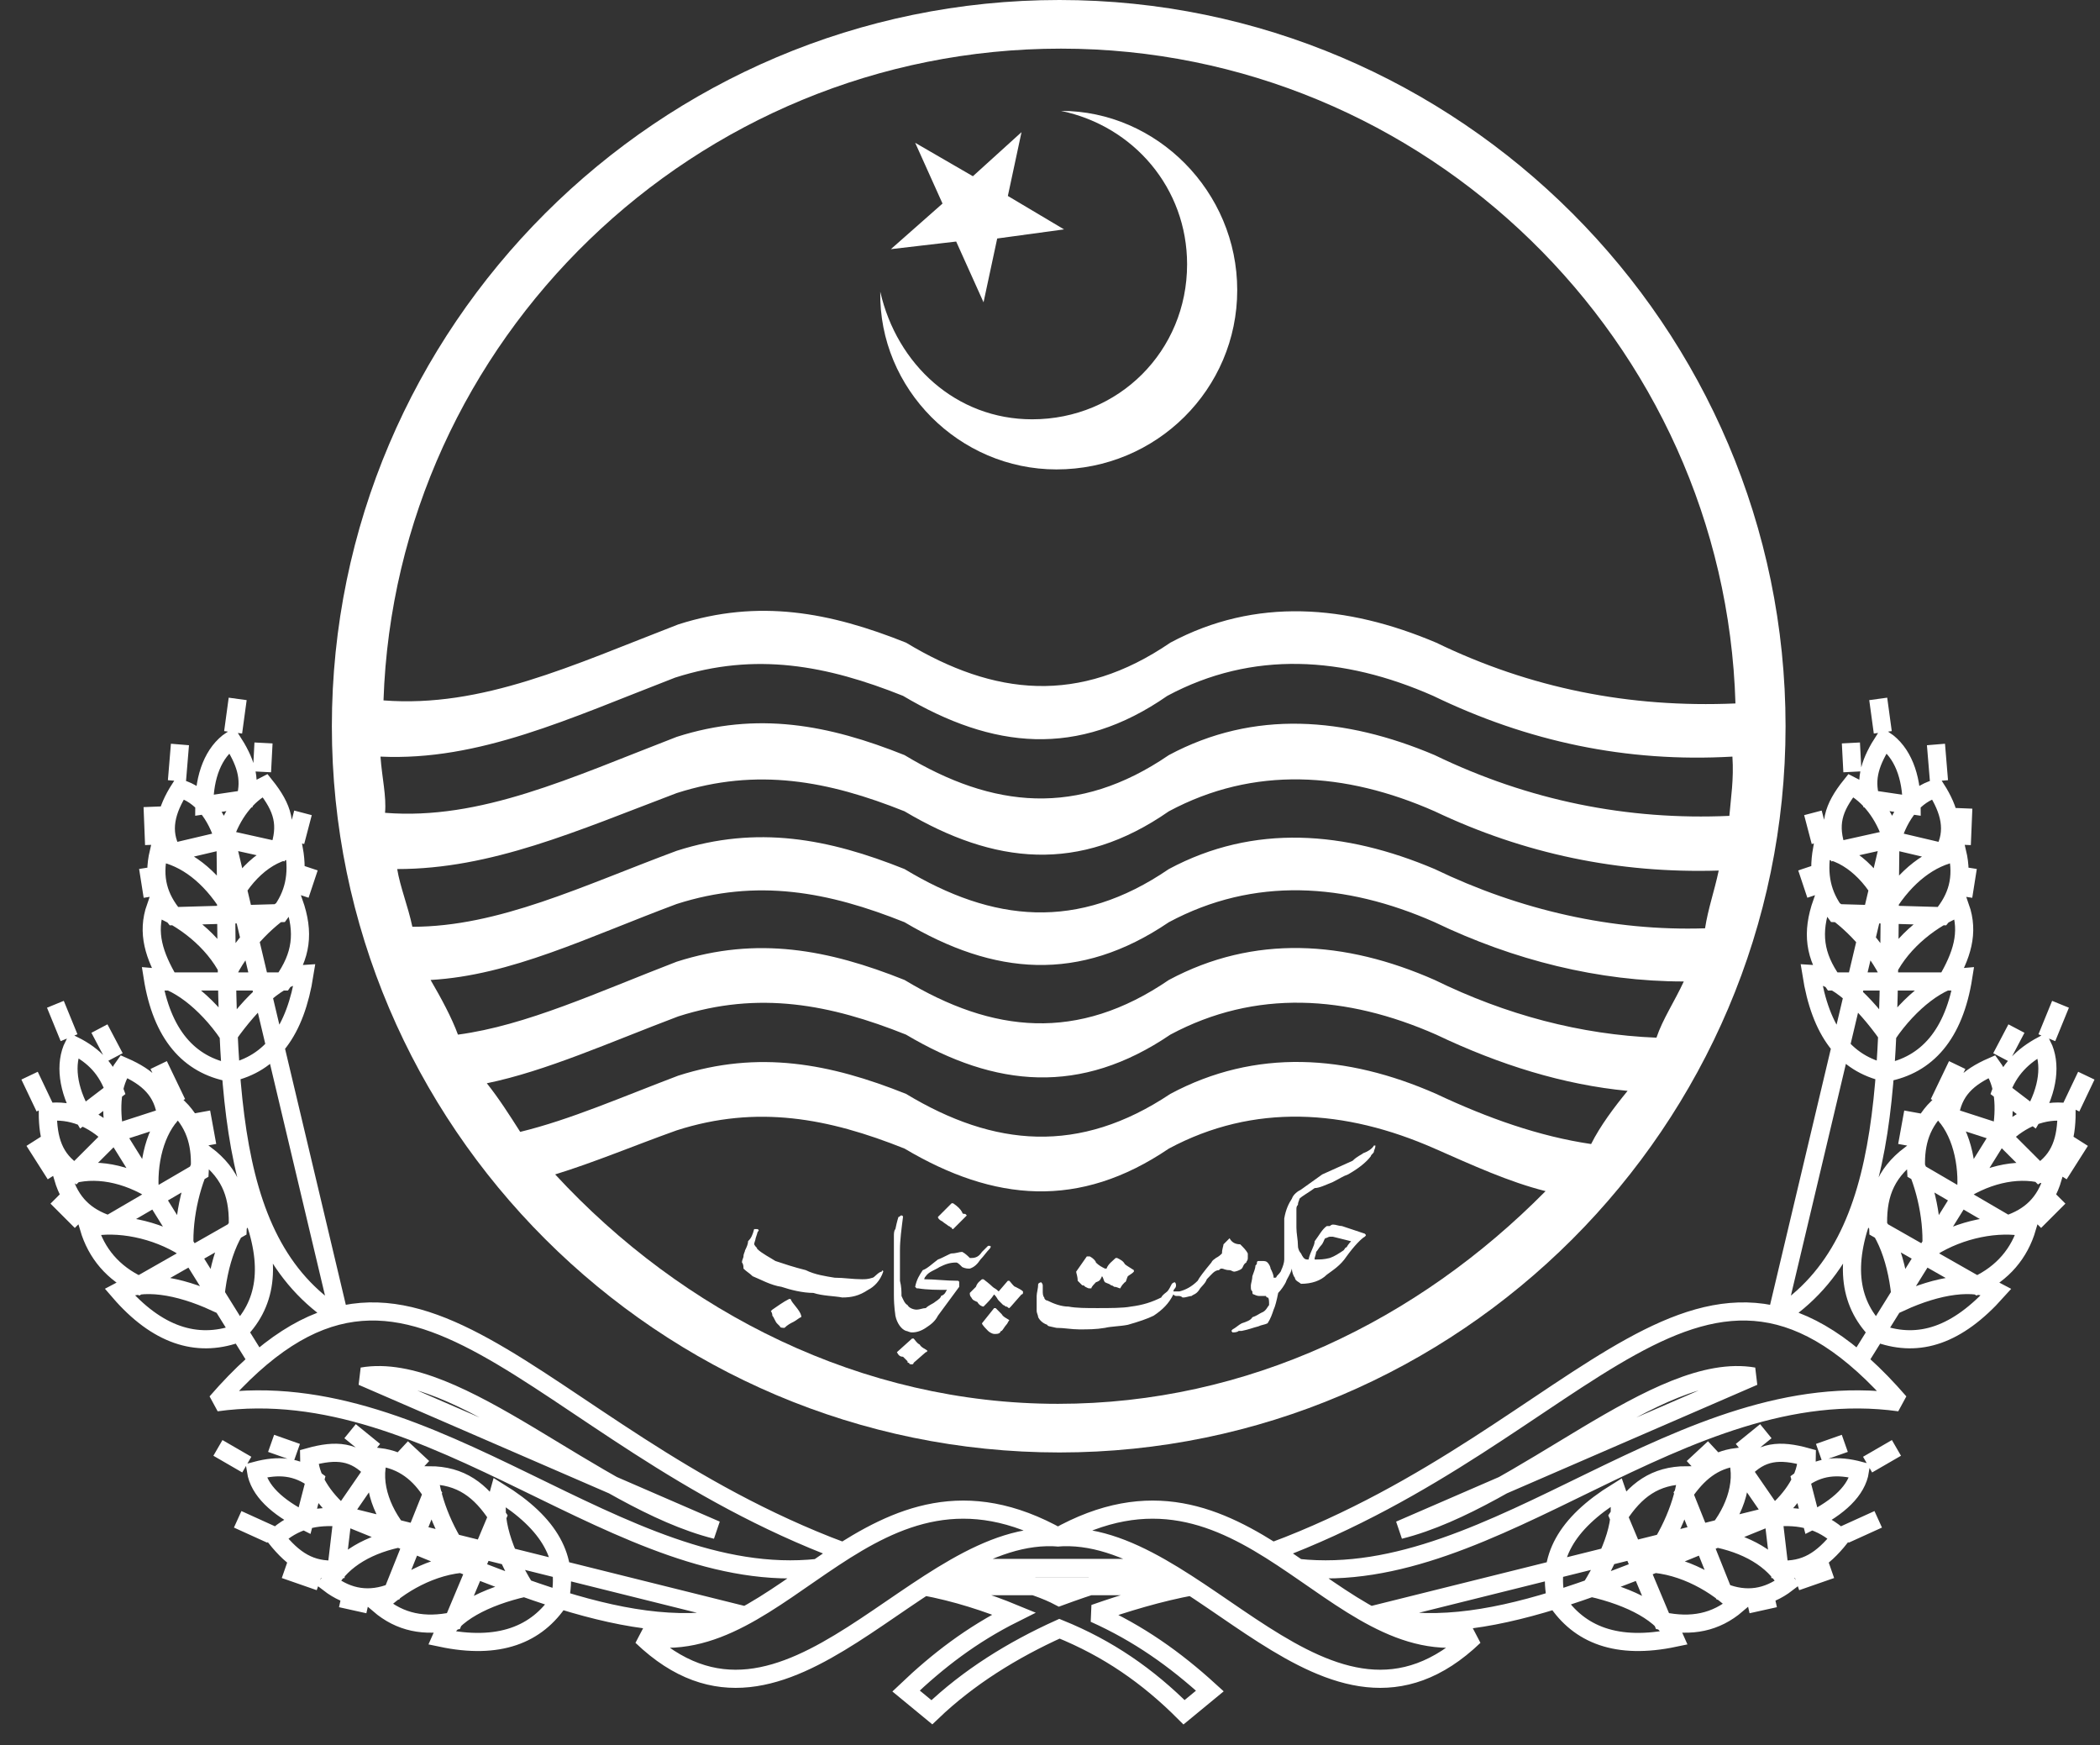 <svg width="71" height="59" viewBox="0 0 71 59" fill="none" xmlns="http://www.w3.org/2000/svg">
<rect x="0" y="0" width="71" height="59" fill="#333333" stroke="none"/>
<path fill-rule="evenodd" clip-rule="evenodd" d="M35.82 0C49.327 0 60.369 11.042 60.369 24.549C60.369 38.056 49.327 49.098 35.82 49.098C22.262 49.098 11.22 38.056 11.22 24.549C11.22 11.042 22.262 0 35.82 0ZM12.966 23.676C16.305 23.933 19.335 22.495 22.93 21.108C25.652 20.235 28.065 20.697 30.633 21.724C33.612 23.522 36.488 23.83 39.569 21.724C42.446 20.184 45.527 20.44 48.557 21.724C51.741 23.265 55.079 23.933 58.675 23.779C58.315 11.556 48.198 1.644 35.872 1.644C23.495 1.644 13.377 11.504 12.966 23.676ZM13.018 27.476C16.253 27.733 19.283 26.295 22.878 24.909C25.6 24.035 28.014 24.498 30.582 25.525C33.561 27.322 36.437 27.63 39.518 25.525C42.394 23.984 45.476 24.241 48.506 25.525C51.69 27.066 55.028 27.733 58.469 27.579C58.52 26.963 58.623 26.346 58.572 25.576C54.977 25.782 51.639 25.062 48.454 23.522C45.424 22.186 42.343 21.981 39.467 23.522C36.437 25.628 33.561 25.319 30.531 23.522C27.963 22.495 25.549 22.032 22.827 22.905C19.232 24.292 16.202 25.73 12.864 25.576C12.915 26.295 13.069 26.911 13.018 27.476ZM13.942 31.328C16.869 31.328 19.694 29.942 22.878 28.76C25.6 27.887 28.014 28.349 30.582 29.377C33.561 31.174 36.437 31.482 39.518 29.377C42.394 27.836 45.476 28.093 48.506 29.377C51.382 30.763 54.514 31.482 57.647 31.38C57.75 30.712 57.956 30.147 58.109 29.428C54.72 29.531 51.536 28.863 48.506 27.425C45.476 26.09 42.394 25.884 39.518 27.425C36.488 29.531 33.612 29.223 30.582 27.425C28.014 26.398 25.6 25.936 22.878 26.809C19.489 28.093 16.613 29.377 13.429 29.377C13.531 29.993 13.788 30.609 13.942 31.328ZM15.483 34.974C17.794 34.666 20.208 33.536 22.878 32.509C25.6 31.636 28.014 32.099 30.582 33.126C33.561 34.923 36.437 35.231 39.518 33.126C42.394 31.585 45.476 31.79 48.506 33.126C50.919 34.307 53.436 34.974 56.004 35.077C56.209 34.461 56.62 33.845 56.928 33.177C54.052 33.177 51.176 32.458 48.506 31.174C45.476 29.839 42.394 29.633 39.518 31.174C36.488 33.228 33.612 32.972 30.582 31.174C28.014 30.147 25.6 29.685 22.878 30.558C19.848 31.688 17.28 32.972 14.558 33.126C14.918 33.742 15.277 34.41 15.483 34.974ZM18.77 39.699C23.084 44.373 29.144 47.454 35.769 47.454C42.189 47.454 47.941 44.63 52.255 40.264C51.022 39.956 49.79 39.391 48.506 38.826C45.476 37.491 42.394 37.286 39.518 38.826C36.488 40.881 33.612 40.624 30.582 38.826C28.014 37.799 25.6 37.337 22.878 38.21C21.44 38.724 20.105 39.288 18.77 39.699ZM17.588 38.261C19.283 37.85 21.029 37.08 22.93 36.361C25.652 35.488 28.065 35.95 30.633 36.977C33.612 38.775 36.488 39.032 39.569 36.977C42.446 35.437 45.527 35.642 48.557 36.977C50.303 37.799 52.049 38.416 53.795 38.672C54.104 38.056 54.566 37.44 55.028 36.875C52.871 36.669 50.714 36.002 48.557 34.974C45.527 33.639 42.446 33.434 39.569 34.974C36.539 37.029 33.663 36.772 30.633 34.974C28.065 33.947 25.652 33.485 22.93 34.358C20.619 35.231 18.462 36.207 16.459 36.618C16.869 37.132 17.229 37.697 17.588 38.261Z" fill="white"/>
<path fill-rule="evenodd" clip-rule="evenodd" d="M29.761 9.86C30.325 12.325 32.328 14.174 34.896 14.174C37.824 14.174 40.135 11.863 40.135 8.935C40.135 6.367 38.337 4.262 35.872 3.748C39.108 3.748 41.83 6.47 41.83 9.808C41.83 13.147 39.108 15.868 35.718 15.868C32.431 15.868 29.709 13.147 29.761 9.86ZM30.12 8.422L32.328 8.165L33.253 10.219L33.715 8.062L35.975 7.754L34.075 6.624L34.537 4.467L32.893 5.957L30.942 4.827L31.866 6.881L30.12 8.422Z" fill="white"/>
<path fill-rule="evenodd" clip-rule="evenodd" d="M57.236 49.612L57.955 48.944Z" fill="white"/>
<path fill-rule="evenodd" clip-rule="evenodd" d="M14.302 49.612L13.583 48.944Z" fill="white"/>
<path d="M66.378 30.301L66.532 29.326M66.327 28.555L66.378 27.323M65.556 26.398L65.454 25.166M63.656 24.755L63.502 23.625M62.629 26.09L62.578 25.114M61.55 28.453L61.294 27.477M61.396 30.25L61.088 29.326M68.792 41.292L69.614 40.47M69.614 39.7L70.332 38.57M70.024 37.44L70.538 36.361M69.203 35.078L69.665 33.948M67.662 35.745L68.175 34.769M65.556 37.286L66.172 36.002M64.478 38.724L64.683 37.594M59.085 54.234L60.01 54.029M60.729 53.464L61.91 53.053M62.372 51.871L63.502 51.358M63.142 49.509L64.118 48.944M61.499 49.098L62.372 48.79M58.88 49.047L59.702 48.379M57.236 49.612L57.955 48.944M8.704 46.017L3.876 38.262M62.834 46.017L67.662 38.262M5.16 30.301L5.006 29.326M5.211 28.555L5.16 27.271M5.982 26.398L6.084 25.166M7.882 24.755L8.036 23.625M8.858 26.09L8.909 25.114M9.988 28.453L10.244 27.477M10.142 30.25L10.45 29.326M2.746 41.292L1.924 40.47M1.873 39.7L1.154 38.57M1.514 37.44L1 36.361M2.335 35.078L1.873 33.948M3.876 35.745L3.362 34.769M5.982 37.286L5.365 36.002M7.009 38.724L6.803 37.594M12.453 54.234L11.528 54.029M10.809 53.464L9.628 53.053M9.166 51.871L8.036 51.358M8.344 49.509L7.368 48.944M10.039 49.098L9.166 48.79M12.658 49.047L11.836 48.379M14.302 49.612L13.583 48.944M10.655 50.023C10.039 49.56 9.423 49.509 8.652 49.714C8.755 50.382 9.371 50.947 10.296 51.409L10.655 50.023ZM25.138 54.593C21.389 55.569 17.023 53.412 11.528 51.204L25.138 54.593ZM18.924 54.08C19.232 52.693 18.616 51.512 16.869 50.433C16.613 51.306 17.023 52.488 17.742 53.669C16.407 53.977 15.277 54.542 14.918 55.364C16.869 55.775 18.153 55.261 18.924 54.08ZM16.818 51.255C16.253 50.382 15.585 49.868 14.507 49.868C14.61 50.793 15.072 51.923 15.791 52.847C14.61 52.899 13.48 53.566 12.812 54.234C13.531 54.85 14.353 55.004 15.329 54.799L16.818 51.255ZM14.61 50.485C14.199 49.817 13.634 49.355 12.812 49.252C12.504 50.177 12.966 51.255 13.634 51.974C12.504 52.18 11.58 52.693 11.117 53.515C11.785 54.029 12.504 54.131 13.274 53.823L14.61 50.485ZM12.607 49.714C11.991 49.047 11.374 48.995 10.45 49.252C10.45 49.92 10.912 50.639 11.58 51.204L12.607 49.714ZM11.374 53.053C10.501 53.104 9.936 52.745 9.32 51.974C9.936 51.409 10.655 51.204 11.58 51.306L11.374 53.053ZM8.293 27.015C8.498 26.296 8.293 25.73 7.831 25.012C7.214 25.422 6.906 26.244 6.906 27.22L8.293 27.015ZM11.477 44.527C7.317 41.908 7.728 35.848 7.625 28.298L11.477 44.527ZM7.779 36.259C9.166 35.951 9.988 34.872 10.296 32.921C9.423 32.972 8.498 33.896 7.728 34.975C6.957 33.845 5.93 33.075 5.16 33.023C5.468 34.975 6.393 36.002 7.779 36.259ZM9.577 33.177C10.193 32.304 10.296 31.534 9.936 30.507C9.114 30.969 8.241 31.842 7.728 32.818C7.214 31.791 6.187 31.02 5.263 30.661C4.955 31.534 5.211 32.304 5.725 33.177H9.577ZM9.474 30.866C9.936 30.25 10.09 29.582 9.936 28.709C8.96 28.812 8.139 29.685 7.728 30.61C7.112 29.634 6.29 28.966 5.365 28.812C5.16 29.685 5.365 30.353 5.879 30.969L9.474 30.866ZM9.423 28.761C9.731 27.887 9.577 27.323 8.96 26.552C8.344 26.86 7.831 27.528 7.574 28.35L9.423 28.761ZM5.828 28.812C5.417 28.093 5.622 27.374 6.084 26.655C6.803 26.86 7.317 27.528 7.574 28.401L5.828 28.812ZM3.876 36.875C3.619 36.156 3.208 35.694 2.489 35.334C2.181 35.951 2.284 36.824 2.798 37.697L3.876 36.875ZM7.985 45.092C9.012 44.117 9.217 42.781 8.498 40.932C7.779 41.497 7.368 42.678 7.266 44.014C6.033 43.449 4.8 43.243 4.03 43.654C5.314 45.144 6.649 45.554 7.985 45.092ZM8.036 41.549C8.087 40.47 7.831 39.7 6.957 39.032C6.495 39.854 6.187 41.086 6.238 42.165C5.263 41.549 3.979 41.292 3.003 41.497C3.26 42.37 3.825 43.038 4.698 43.449L8.036 41.549ZM6.752 39.597C6.803 38.775 6.649 38.056 6.033 37.44C5.314 38.005 5.006 39.135 5.057 40.162C4.081 39.597 3.003 39.443 2.13 39.803C2.387 40.675 2.9 41.138 3.671 41.395L6.752 39.597ZM5.622 37.748C5.519 36.875 5.006 36.413 4.184 36.053C3.773 36.618 3.722 37.44 3.876 38.313L5.622 37.748ZM2.541 39.648C1.822 39.186 1.616 38.519 1.616 37.594C2.387 37.491 3.157 37.8 3.773 38.416L2.541 39.648ZM24.213 51.717C20.105 50.69 15.483 45.965 12.247 46.53L24.213 51.717ZM28.476 52.436C17.794 48.431 13.993 39.7 7.317 47.403C14.712 46.376 20.978 53.72 27.654 53.001L28.476 52.436ZM21.697 55.312C26.525 56.288 29.452 48.379 35.82 51.974C31.044 51.563 26.627 60.037 21.697 55.312ZM60.883 50.023C61.499 49.56 62.115 49.509 62.886 49.714C62.783 50.382 62.167 50.947 61.242 51.409L60.883 50.023ZM46.4 54.593C50.149 55.569 54.514 53.412 60.01 51.204L46.4 54.593ZM52.614 54.08C52.306 52.693 52.922 51.512 54.669 50.433C54.977 51.306 54.514 52.488 53.795 53.669C55.131 53.977 56.261 54.542 56.62 55.364C54.669 55.775 53.385 55.261 52.614 54.08ZM54.72 51.255C55.285 50.382 55.952 49.868 57.031 49.868C56.928 50.793 56.466 51.923 55.747 52.847C56.928 52.899 58.058 53.566 58.726 54.234C58.007 54.85 57.185 55.004 56.209 54.799L54.72 51.255ZM56.928 50.485C57.39 49.817 57.904 49.355 58.726 49.252C59.034 50.177 58.572 51.255 57.904 51.974C59.034 52.18 59.958 52.693 60.42 53.515C59.753 54.029 59.034 54.131 58.264 53.823L56.928 50.485ZM58.931 49.714C59.547 49.047 60.164 48.995 61.088 49.252C61.088 49.92 60.626 50.639 59.958 51.204L58.931 49.714ZM60.164 53.053C61.037 53.104 61.602 52.745 62.218 51.974C61.602 51.409 60.883 51.204 59.958 51.306L60.164 53.053ZM63.245 27.015C63.04 26.296 63.245 25.73 63.707 25.012C64.324 25.422 64.632 26.244 64.632 27.22L63.245 27.015ZM60.061 44.527C64.221 41.908 63.81 35.848 63.913 28.298L60.061 44.527ZM63.759 36.259C62.372 35.951 61.55 34.872 61.242 32.921C62.115 32.972 63.04 33.896 63.81 34.975C64.581 33.845 65.608 33.075 66.378 33.023C66.07 34.975 65.145 36.002 63.759 36.259ZM61.961 33.177C61.345 32.304 61.242 31.534 61.602 30.507C62.423 30.969 63.297 31.842 63.81 32.818C64.324 31.791 65.351 31.02 66.275 30.661C66.583 31.534 66.327 32.304 65.813 33.177H61.961ZM62.064 30.866C61.602 30.25 61.448 29.582 61.602 28.709C62.578 28.812 63.399 29.685 63.81 30.61C64.426 29.634 65.248 28.966 66.172 28.812C66.378 29.685 66.172 30.353 65.659 30.969L62.064 30.866ZM62.115 28.761C61.807 27.887 61.961 27.323 62.578 26.552C63.194 26.86 63.707 27.528 63.964 28.35L62.115 28.761ZM65.71 28.812C66.121 28.093 65.916 27.374 65.454 26.655C64.734 26.86 64.221 27.528 63.964 28.401L65.71 28.812ZM67.662 36.875C67.919 36.156 68.381 35.694 69.049 35.334C69.357 35.951 69.254 36.824 68.74 37.697L67.662 36.875ZM63.553 45.092C62.526 44.117 62.321 42.781 63.04 40.932C63.759 41.497 64.17 42.678 64.272 44.014C65.505 43.449 66.737 43.243 67.508 43.654C66.172 45.144 64.889 45.554 63.553 45.092ZM63.502 41.549C63.451 40.47 63.707 39.7 64.581 39.032C65.043 39.854 65.351 41.086 65.299 42.165C66.275 41.549 67.559 41.292 68.535 41.497C68.278 42.37 67.713 43.038 66.84 43.449L63.502 41.549ZM64.786 39.597C64.734 38.775 64.889 38.056 65.505 37.44C66.224 38.005 66.532 39.135 66.481 40.162C67.457 39.597 68.535 39.443 69.408 39.803C69.151 40.675 68.638 41.138 67.867 41.395L64.786 39.597ZM65.916 37.748C66.019 36.875 66.532 36.413 67.354 36.053C67.765 36.618 67.816 37.44 67.662 38.313L65.916 37.748ZM68.946 39.648C69.665 39.186 69.87 38.519 69.87 37.594C69.1 37.491 68.33 37.8 67.713 38.416L68.946 39.648ZM47.324 51.717C51.433 50.69 56.055 45.965 59.291 46.53L47.324 51.717ZM43.062 52.436C53.744 48.431 57.544 39.7 64.221 47.403C56.825 46.376 50.56 53.72 43.883 53.001L43.062 52.436ZM39.21 53.001C37.875 53.258 36.796 53.618 35.82 53.977C34.947 53.515 33.561 53.207 32.328 53.001H39.21ZM40.34 53.618C39.21 53.823 38.029 54.182 37.002 54.542C38.491 55.21 39.724 56.083 40.905 57.161L40.032 57.88C38.799 56.648 37.464 55.723 35.82 55.056C34.228 55.775 32.739 56.699 31.506 57.88L30.633 57.161C31.712 56.134 32.842 55.261 34.28 54.542C33.407 54.182 32.328 53.823 31.198 53.618H40.34ZM49.841 55.312C45.013 56.288 42.086 48.379 35.718 51.974C40.494 51.563 44.911 60.037 49.841 55.312Z" stroke="white" stroke-width="0.613" stroke-miterlimit="2.613"/>
<path fill-rule="evenodd" clip-rule="evenodd" d="M44.705 39.699L45.732 39.237C45.886 39.083 46.04 39.031 46.091 38.98C46.245 38.929 46.399 38.826 46.451 38.723H46.502C46.502 38.826 46.451 38.877 46.451 38.929C46.451 38.98 46.348 39.031 46.348 39.083C46.194 39.288 45.937 39.494 45.578 39.699C45.423 39.75 45.269 39.853 45.064 39.956C44.807 40.059 44.602 40.161 44.448 40.161C44.242 40.315 44.037 40.418 43.934 40.521C43.934 40.572 43.883 40.623 43.883 40.726C43.831 40.778 43.831 40.829 43.831 40.88C43.831 41.086 43.831 41.291 43.831 41.497C43.831 41.702 43.883 41.907 43.883 42.113C43.883 42.216 43.934 42.318 43.986 42.37C44.037 42.472 44.088 42.575 44.191 42.575H44.242C44.294 42.318 44.448 42.113 44.448 41.959C44.602 41.753 44.705 41.548 44.858 41.445C44.858 41.445 44.91 41.445 44.961 41.445C45.013 41.394 45.064 41.394 45.064 41.394C45.167 41.394 45.269 41.445 45.372 41.445C45.526 41.497 45.68 41.548 45.834 41.599L46.142 41.702C46.194 41.753 46.194 41.753 46.142 41.805C46.04 41.856 45.783 42.113 45.526 42.472C45.321 42.781 45.064 42.935 44.858 43.089C44.653 43.294 44.345 43.397 43.986 43.397C43.934 43.345 43.78 43.294 43.78 43.191C43.729 43.14 43.677 42.986 43.677 42.883C43.626 43.089 43.523 43.191 43.472 43.345C43.42 43.448 43.318 43.602 43.215 43.705C43.164 43.962 43.112 44.167 43.061 44.27C43.01 44.424 42.958 44.578 42.856 44.732C42.753 44.783 42.65 44.783 42.547 44.835C42.342 44.886 42.239 44.938 41.983 44.989C41.983 44.989 41.931 44.989 41.88 44.989C41.828 45.04 41.726 45.04 41.674 45.04C41.623 44.989 41.623 44.989 41.674 44.938C41.777 44.886 41.88 44.783 41.983 44.732C42.137 44.681 42.291 44.629 42.342 44.527C42.496 44.475 42.547 44.424 42.65 44.373C42.804 44.321 42.856 44.167 42.907 44.116C42.907 44.064 42.907 44.064 42.907 44.064C42.907 44.013 42.907 43.859 42.856 43.859C42.804 43.859 42.804 43.808 42.804 43.808C42.702 43.808 42.65 43.808 42.599 43.808C42.547 43.808 42.496 43.808 42.393 43.756C42.342 43.756 42.342 43.705 42.342 43.654C42.291 43.602 42.291 43.602 42.291 43.448C42.291 43.397 42.342 43.243 42.342 43.14C42.393 42.986 42.445 42.883 42.445 42.781C42.496 42.729 42.496 42.729 42.496 42.678C42.496 42.626 42.547 42.626 42.547 42.626C42.599 42.626 42.599 42.626 42.65 42.626C42.753 42.626 42.804 42.626 42.856 42.678C42.907 42.729 42.958 42.832 42.958 42.883C43.01 42.986 43.061 43.089 43.061 43.191C43.112 43.191 43.112 43.191 43.112 43.191C43.164 43.191 43.164 43.14 43.164 43.14C43.215 43.089 43.318 42.986 43.318 42.935C43.369 42.832 43.42 42.678 43.42 42.575C43.42 42.524 43.42 42.472 43.42 42.37C43.42 42.318 43.42 42.318 43.42 42.267C43.42 42.216 43.42 42.062 43.42 41.959C43.42 41.753 43.42 41.651 43.42 41.599C43.42 41.548 43.42 41.394 43.42 41.343C43.42 41.291 43.42 41.24 43.42 41.188C43.472 40.88 43.575 40.675 43.677 40.521C43.729 40.367 43.883 40.264 43.986 40.213L44.705 39.699ZM45.68 41.959L45.475 41.907L45.064 41.805C45.013 41.805 44.961 41.805 44.961 41.805C44.91 41.805 44.858 41.856 44.807 41.856C44.756 41.907 44.756 42.01 44.653 42.113C44.602 42.164 44.55 42.267 44.499 42.318C44.499 42.37 44.448 42.524 44.448 42.524C44.448 42.575 44.448 42.575 44.448 42.575C44.653 42.575 44.756 42.575 44.961 42.524C45.115 42.472 45.269 42.37 45.423 42.267C45.475 42.216 45.475 42.164 45.526 42.164C45.578 42.062 45.68 41.959 45.68 41.959ZM36.385 42.986L36.744 42.472H36.847C36.95 42.524 37.052 42.626 37.052 42.678C37.155 42.781 37.258 42.832 37.36 42.883H37.412C37.463 42.729 37.617 42.626 37.72 42.524H37.771C37.874 42.575 37.977 42.626 38.028 42.729C38.079 42.781 38.182 42.832 38.336 42.935C38.336 42.986 38.336 42.986 38.336 42.986C38.285 43.037 38.285 43.037 38.131 43.14C38.079 43.243 38.079 43.345 38.028 43.345C37.977 43.397 37.925 43.448 37.874 43.551C37.823 43.551 37.771 43.499 37.669 43.499C37.669 43.499 37.617 43.448 37.566 43.448C37.514 43.397 37.463 43.397 37.36 43.345C37.309 43.294 37.309 43.191 37.258 43.14C37.206 43.243 37.206 43.294 37.052 43.345C37.001 43.397 36.898 43.499 36.898 43.551H36.847C36.795 43.551 36.795 43.551 36.693 43.499C36.641 43.448 36.641 43.448 36.59 43.448C36.539 43.397 36.487 43.345 36.436 43.294C36.436 43.14 36.385 43.037 36.385 42.986ZM41.572 41.856C41.52 41.907 41.366 42.062 41.366 42.062C41.366 42.113 41.315 42.216 41.315 42.37C41.264 42.421 41.212 42.472 41.109 42.524C41.058 42.575 41.007 42.575 40.955 42.678C40.699 42.986 40.544 43.191 40.493 43.294C40.288 43.499 40.082 43.602 39.877 43.654H39.825C39.774 43.654 39.671 43.654 39.671 43.654C39.671 43.654 39.671 43.602 39.723 43.551C39.774 43.499 39.774 43.397 39.723 43.345C39.723 43.345 39.671 43.345 39.62 43.397C39.569 43.499 39.517 43.602 39.466 43.654C39.415 43.705 39.312 43.756 39.261 43.859C38.952 44.013 38.644 44.116 38.233 44.167C37.977 44.218 37.514 44.218 37.104 44.218C36.744 44.218 36.385 44.218 36.128 44.167C35.871 44.167 35.614 44.064 35.409 43.962C35.357 43.962 35.306 43.91 35.306 43.859C35.255 43.808 35.255 43.705 35.255 43.654C35.255 43.602 35.255 43.602 35.255 43.551C35.255 43.499 35.255 43.499 35.255 43.448C35.255 43.397 35.203 43.345 35.203 43.345C35.203 43.345 35.152 43.345 35.101 43.397C35.101 43.551 35.049 43.705 35.049 43.808C35.049 43.859 35.049 44.013 35.049 44.116C35.049 44.167 35.049 44.27 35.049 44.321C35.049 44.373 35.101 44.475 35.101 44.527C35.152 44.629 35.255 44.732 35.409 44.783C35.409 44.835 35.511 44.835 35.717 44.886C35.974 44.886 36.23 44.938 36.487 44.938C36.795 44.938 37.052 44.938 37.36 44.886C37.566 44.835 37.874 44.835 38.131 44.783C38.49 44.681 38.798 44.578 39.004 44.475C39.312 44.27 39.517 44.064 39.671 43.756C39.723 43.808 39.723 43.808 39.825 43.808C39.877 43.808 39.928 43.808 39.98 43.859C40.031 43.859 40.031 43.859 40.031 43.859C40.082 43.859 40.236 43.808 40.288 43.808C40.339 43.756 40.442 43.756 40.544 43.602C40.596 43.499 40.75 43.397 40.801 43.243C40.955 43.089 41.058 42.935 41.212 42.935C41.264 42.883 41.264 42.883 41.315 42.883C41.366 42.883 41.418 42.935 41.572 42.935C41.623 42.935 41.674 42.986 41.726 42.986C41.777 42.986 41.931 42.935 41.983 42.883C42.034 42.832 42.034 42.729 42.137 42.678C42.137 42.626 42.188 42.626 42.188 42.524C42.188 42.472 42.188 42.421 42.188 42.37C42.137 42.267 42.034 42.164 41.931 42.062C41.726 42.062 41.623 41.959 41.572 41.856ZM30.324 45.708L30.838 45.246H30.889C30.941 45.297 30.992 45.4 31.095 45.451C31.146 45.554 31.3 45.605 31.352 45.657C31.352 45.657 31.352 45.708 31.3 45.708L30.889 46.067C30.889 46.119 30.838 46.119 30.838 46.119C30.787 46.119 30.735 46.119 30.735 46.067C30.684 46.067 30.684 46.067 30.684 46.016C30.633 45.965 30.581 45.913 30.53 45.862C30.427 45.862 30.376 45.811 30.324 45.708ZM33.611 44.218H33.663C33.714 44.27 33.765 44.321 33.868 44.424C33.919 44.527 34.074 44.578 34.125 44.629C34.074 44.681 34.074 44.732 34.022 44.783C33.971 44.835 33.919 44.938 33.868 44.989C33.817 44.989 33.817 45.04 33.817 45.04C33.765 45.092 33.714 45.092 33.611 45.092C33.56 45.092 33.457 45.04 33.406 44.989C33.355 44.938 33.2 44.783 33.2 44.732L33.611 44.218ZM33.611 43.756C33.509 43.91 33.406 44.013 33.252 44.167C33.2 44.167 33.098 44.116 33.046 44.013C32.944 43.962 32.892 43.962 32.841 43.859C32.789 43.808 32.789 43.756 32.789 43.705C32.841 43.654 32.944 43.551 32.995 43.499C33.046 43.345 33.149 43.294 33.2 43.243H33.252C33.457 43.397 33.56 43.499 33.56 43.499C33.611 43.551 33.663 43.551 33.765 43.654L34.074 43.294H34.125C34.176 43.345 34.279 43.499 34.33 43.499C34.433 43.551 34.536 43.602 34.587 43.654C34.587 43.705 34.587 43.705 34.587 43.705C34.587 43.705 34.587 43.756 34.536 43.756L34.176 44.167L34.125 44.218C34.074 44.218 34.074 44.167 34.022 44.167C33.971 44.167 33.971 44.116 33.919 44.116C33.868 44.064 33.817 44.013 33.765 43.962C33.714 43.91 33.714 43.859 33.611 43.756ZM30.222 43.756C30.222 44.218 30.273 44.424 30.273 44.475C30.324 44.732 30.479 44.938 30.633 44.989C30.684 44.989 30.735 45.04 30.838 45.04C30.992 45.04 31.146 44.989 31.3 44.886C31.454 44.783 31.608 44.681 31.711 44.475L32.43 43.499V43.345C32.43 43.294 32.379 43.294 32.379 43.294C31.968 43.294 31.608 43.243 31.249 43.243C31.249 43.243 31.249 43.191 31.3 43.14C31.403 42.986 31.608 42.935 31.762 42.832C31.968 42.729 32.122 42.678 32.327 42.678C32.379 42.678 32.43 42.729 32.533 42.832C32.636 42.883 32.738 42.883 32.738 42.883H32.789C32.944 42.832 33.046 42.729 33.149 42.575C33.252 42.472 33.355 42.318 33.457 42.216C33.508 42.164 33.508 42.113 33.457 42.113C33.406 42.113 33.406 42.113 33.406 42.113C33.355 42.164 33.303 42.216 33.2 42.318C33.098 42.472 32.995 42.524 32.841 42.524C32.789 42.524 32.789 42.524 32.789 42.524C32.738 42.472 32.636 42.37 32.533 42.318C32.43 42.318 32.327 42.37 32.173 42.37C32.122 42.37 31.865 42.524 31.711 42.575C31.506 42.729 31.352 42.883 31.198 42.935C31.095 43.089 30.992 43.243 30.941 43.499L30.992 43.551H31.043C31.352 43.602 31.711 43.602 32.019 43.602C31.968 43.654 31.968 43.756 31.814 43.808C31.814 43.859 31.762 43.91 31.608 44.013C31.557 44.064 31.403 44.116 31.3 44.218C31.198 44.218 31.095 44.27 30.992 44.27C30.889 44.27 30.735 44.218 30.684 44.116C30.581 44.064 30.53 43.91 30.479 43.808C30.479 43.654 30.479 43.499 30.427 43.294V42.267C30.427 41.907 30.479 41.548 30.53 41.137C30.53 41.086 30.479 41.086 30.479 41.086C30.427 41.086 30.427 41.137 30.376 41.137C30.376 41.137 30.324 41.291 30.273 41.548C30.222 41.599 30.222 41.702 30.222 41.805C30.222 41.856 30.222 42.01 30.222 42.062C30.222 42.164 30.222 42.267 30.222 42.318V42.883V43.756V43.756ZM31.711 41.137L32.173 40.675H32.225C32.379 40.778 32.481 40.88 32.533 40.983C32.533 41.034 32.584 41.034 32.636 41.034C32.687 41.086 32.687 41.086 32.687 41.086C32.533 41.24 32.379 41.394 32.225 41.548C32.225 41.548 32.173 41.548 32.173 41.497C32.122 41.497 32.122 41.445 32.071 41.445C32.019 41.394 31.916 41.343 31.865 41.291C31.762 41.24 31.711 41.188 31.711 41.137ZM26.062 44.321L26.113 44.27C26.267 44.167 26.473 44.013 26.678 43.91H26.729C26.781 44.064 27.038 44.27 27.089 44.475V44.527C27.038 44.527 26.935 44.629 26.832 44.681C26.729 44.732 26.627 44.783 26.524 44.886C26.473 44.886 26.37 44.886 26.37 44.835C26.319 44.783 26.267 44.732 26.267 44.732C26.216 44.681 26.164 44.527 26.113 44.475C26.113 44.373 26.062 44.321 26.062 44.321ZM29.862 42.986C29.913 42.986 29.913 42.986 29.862 42.986C29.862 42.935 29.811 42.935 29.811 42.986C29.708 42.986 29.554 43.191 29.503 43.191C29.349 43.243 29.246 43.243 29.143 43.243C28.835 43.243 28.527 43.191 28.219 43.191C27.911 43.14 27.551 43.089 27.243 42.935C26.832 42.832 26.524 42.729 26.216 42.626C26.062 42.524 25.754 42.37 25.599 42.216C25.599 42.164 25.548 42.164 25.497 42.062C25.497 42.01 25.548 41.907 25.548 41.856L25.599 41.702C25.599 41.702 25.599 41.651 25.651 41.599C25.651 41.548 25.599 41.548 25.599 41.548H25.548C25.548 41.548 25.548 41.548 25.497 41.548C25.445 41.753 25.394 41.856 25.291 41.959C25.291 42.062 25.24 42.164 25.189 42.267C25.189 42.318 25.137 42.37 25.137 42.472C25.137 42.524 25.086 42.575 25.086 42.678C25.137 42.729 25.137 42.832 25.137 42.883C25.24 42.986 25.343 43.037 25.445 43.14C25.702 43.243 26.062 43.448 26.421 43.499C26.729 43.602 27.14 43.705 27.5 43.705C27.808 43.808 28.219 43.808 28.476 43.859C28.784 43.859 29.041 43.808 29.349 43.602C29.554 43.499 29.759 43.294 29.862 42.986Z" fill="white"/>
</svg>

